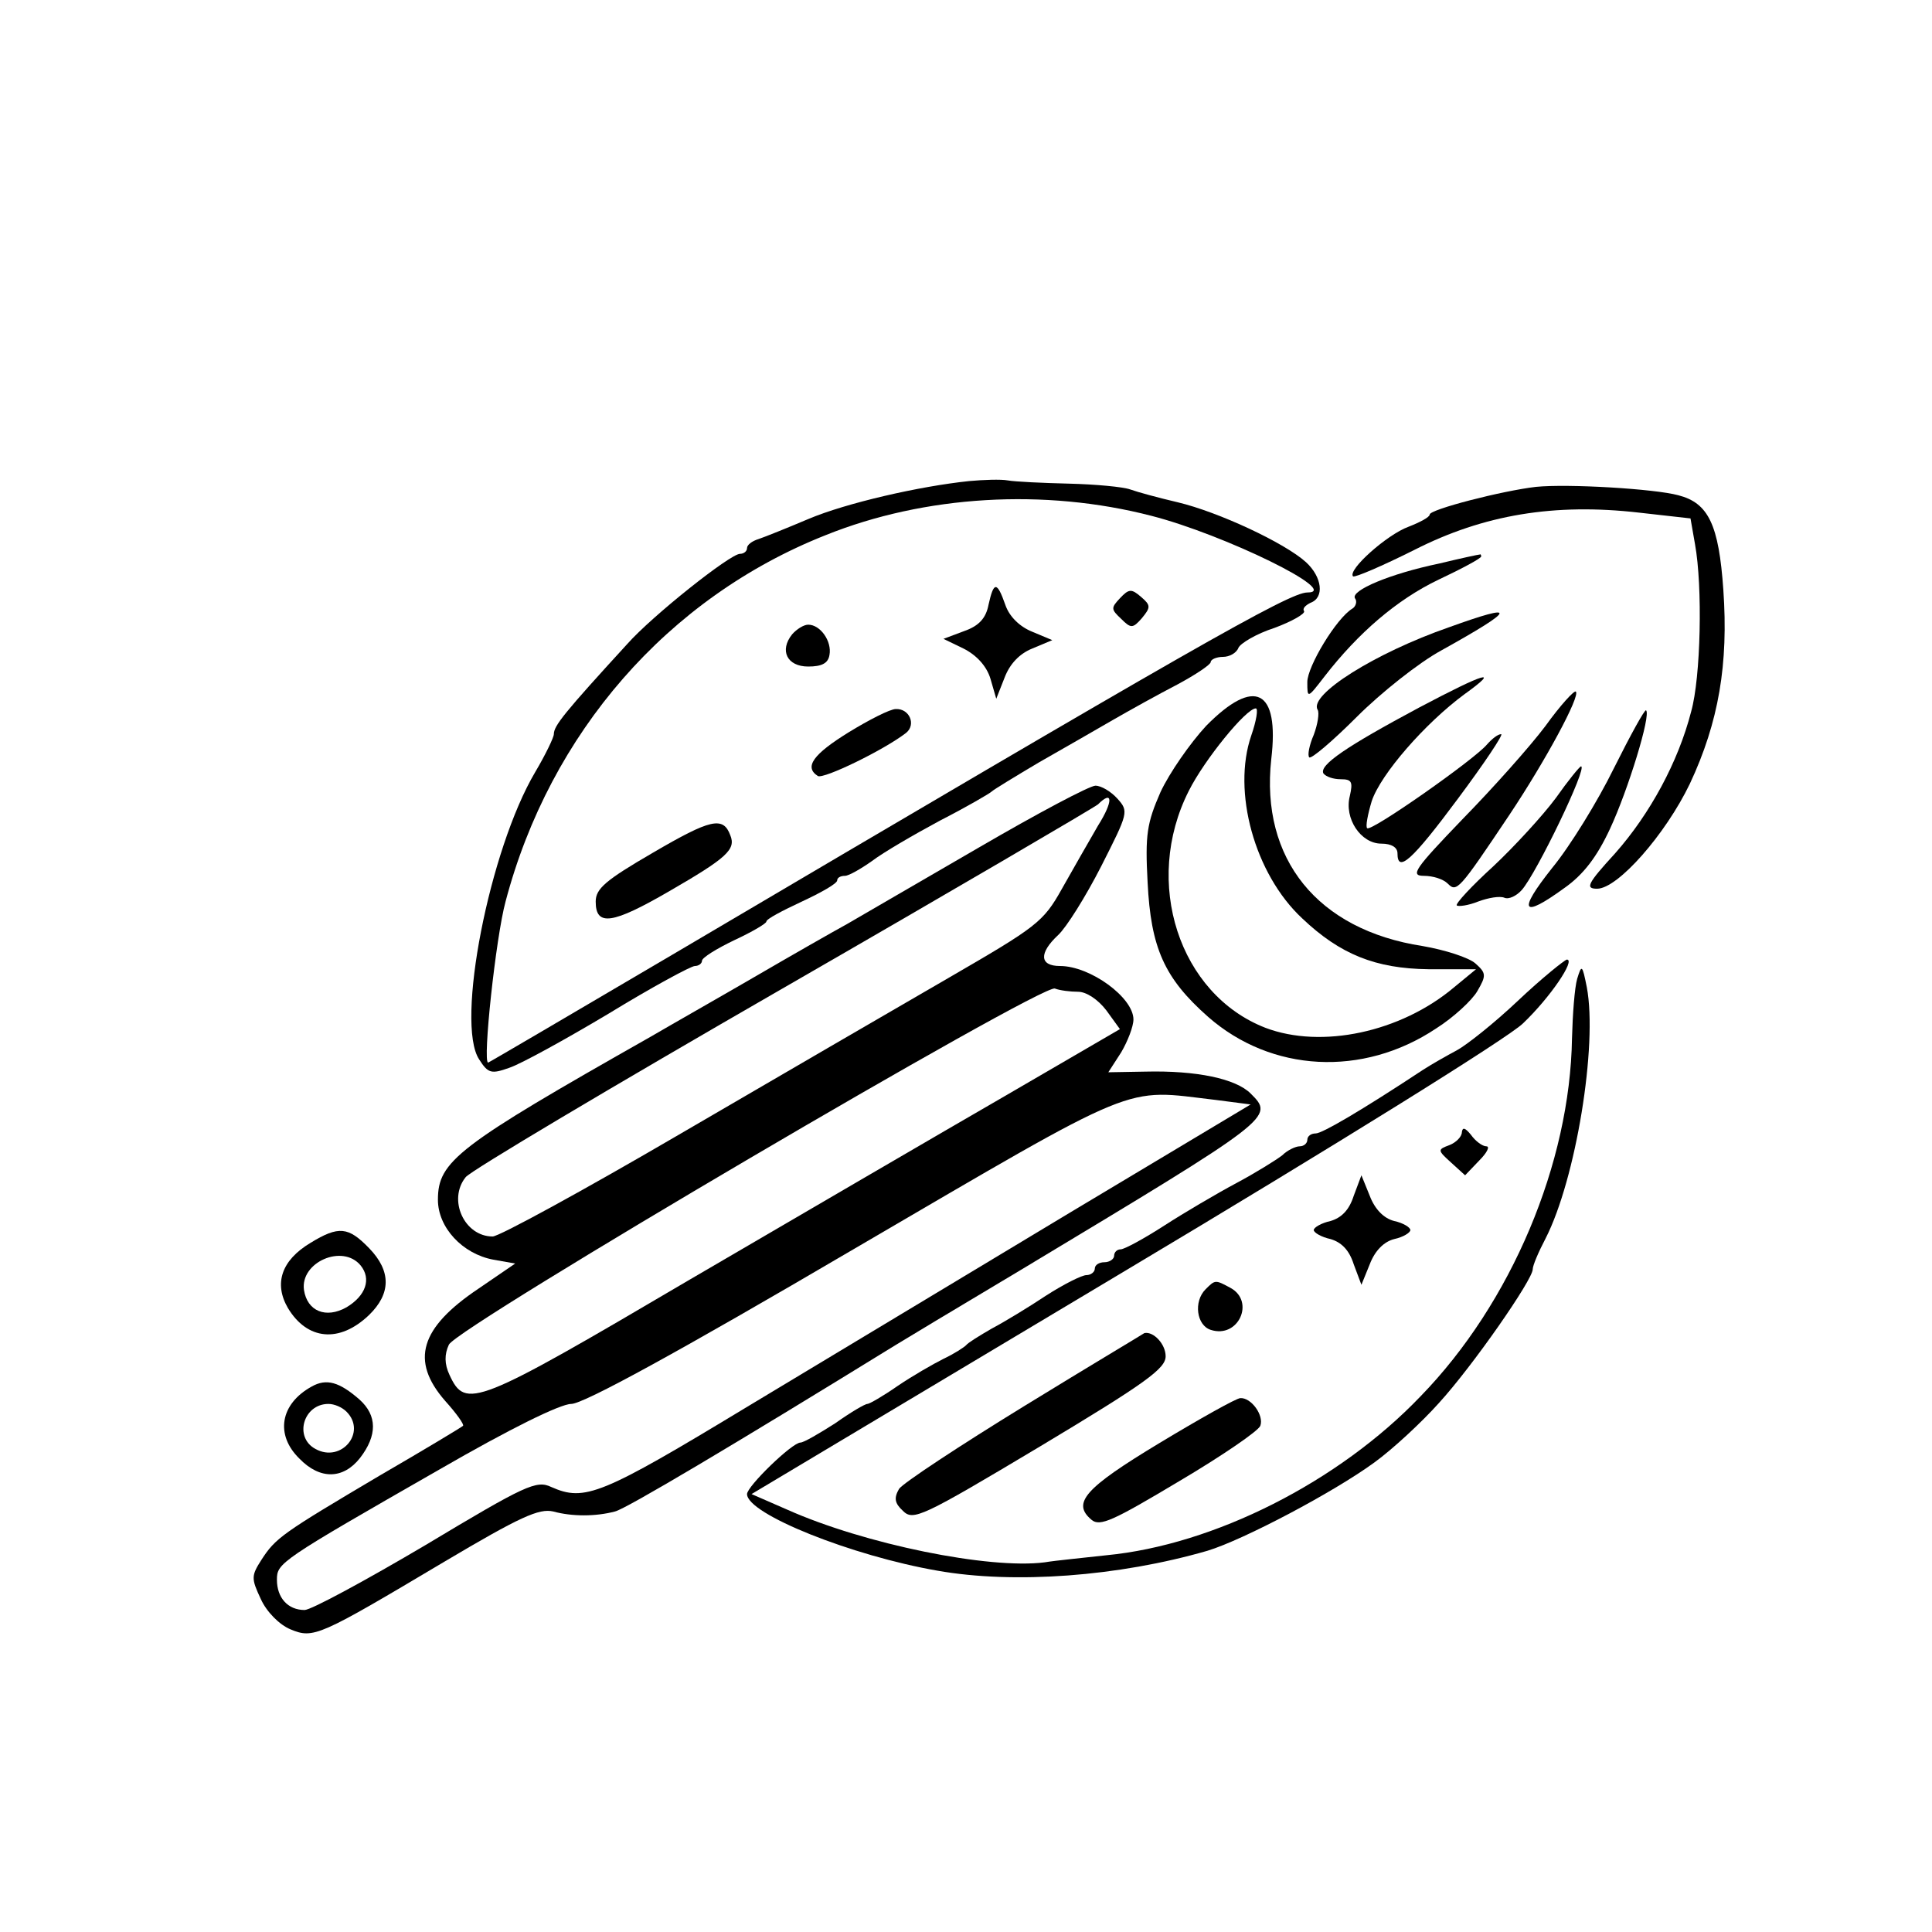 <?xml version="1.0" standalone="no"?>
<!DOCTYPE svg PUBLIC "-//W3C//DTD SVG 20010904//EN"
 "http://www.w3.org/TR/2001/REC-SVG-20010904/DTD/svg10.dtd">
<svg version="1.0" xmlns="http://www.w3.org/2000/svg"
 width="300pt" height="300pt" viewBox="0 0 300 300"
 preserveAspectRatio="xMidYMid meet">
<g transform="translate(0,300) scale(0.1,-0.1)"
fill="#000000" stroke="none">
<path d="M1505 2253 c-77 -8 -191 -34 -250 -59 -33 -14 -68 -28 -77 -31 -10
-3 -18 -9 -18 -14 0 -5 -5 -9 -11 -9 -15 0 -136 -96 -175 -140 -98 -107 -114
-127 -114 -140 0 -5 -13 -32 -29 -59 -71 -120 -124 -390 -87 -446 14 -22 19
-23 47 -13 18 6 87 44 154 84 67 41 128 74 134 74 6 0 11 4 11 8 0 5 23 19 50
32 28 13 50 26 50 29 0 4 25 17 55 31 30 14 55 28 55 33 0 4 5 7 12 7 6 0 25
11 42 23 17 13 65 41 106 63 41 21 77 42 80 45 3 3 36 23 73 45 37 21 89 51
115 66 26 15 71 40 100 55 28 15 52 31 52 35 0 4 9 8 19 8 10 0 21 6 24 14 3
7 28 22 56 31 27 10 48 22 46 26 -3 4 2 9 10 13 22 8 18 40 -7 63 -33 30 -136
78 -199 93 -30 7 -63 16 -74 20 -11 4 -54 8 -95 9 -41 1 -84 3 -95 5 -11 2
-38 1 -60 -1z m283 -54 c113 -29 297 -119 242 -119 -28 0 -180 -87 -992 -566
-153 -90 -279 -164 -280 -164 -9 0 12 195 27 250 69 262 252 472 497 569 154
62 340 73 506 30z"/>
<path d="M1535 2061 c-4 -21 -15 -33 -38 -41 l-32 -12 31 -15 c20 -10 36 -27
42 -47 l9 -31 13 33 c8 21 23 37 43 45 l31 13 -31 13 c-20 8 -36 24 -42 42
-13 37 -18 36 -26 0z"/>
<path d="M1739 2071 c-14 -15 -14 -17 2 -32 15 -15 18 -15 32 1 14 17 14 20
-1 33 -15 13 -19 13 -33 -2z"/>
<path d="M1230 2015 c-20 -25 -8 -50 25 -50 21 0 31 5 33 18 4 21 -14 47 -33
47 -7 0 -18 -7 -25 -15z"/>
<path d="M1318 1863 c-55 -34 -70 -54 -48 -68 9 -5 102 40 137 67 16 13 5 38
-16 37 -9 0 -42 -17 -73 -36z"/>
<path d="M1014 1676 c-74 -43 -89 -56 -89 -76 0 -39 26 -35 114 16 90 52 104
65 95 87 -11 30 -31 25 -120 -27z"/>
<path d="M2385 2244 c-52 -6 -165 -35 -165 -43 0 -4 -15 -12 -33 -19 -33 -12
-95 -67 -86 -77 3 -2 45 16 95 41 108 55 218 73 349 58 l80 -9 7 -40 c12 -66
9 -207 -6 -260 -20 -78 -64 -159 -118 -220 -43 -47 -47 -55 -28 -55 32 0 106
84 144 163 45 96 60 186 52 301 -7 101 -23 135 -70 147 -37 10 -171 18 -221
13z"/>
<path d="M2235 2125 c-77 -16 -138 -42 -131 -54 4 -5 1 -13 -4 -16 -25 -15
-70 -90 -70 -114 0 -26 0 -26 27 9 52 67 112 119 177 150 36 17 66 33 66 36 0
2 -1 4 -2 3 -2 0 -30 -6 -63 -14z"/>
<path d="M2250 2026 c-115 -40 -218 -105 -204 -128 3 -5 0 -23 -6 -39 -7 -16
-10 -32 -7 -35 3 -3 36 25 74 63 37 37 96 84 131 103 117 65 120 75 12 36z"/>
<path d="M2203 1901 c-112 -60 -155 -89 -148 -102 4 -5 15 -9 27 -9 17 0 19
-4 14 -26 -9 -35 17 -74 49 -74 16 0 25 -6 25 -15 0 -31 22 -12 94 85 41 55
71 100 67 100 -5 0 -14 -7 -22 -16 -19 -23 -180 -136 -186 -130 -3 2 1 22 7
42 14 42 83 121 144 166 57 41 33 34 -71 -21z"/>
<path d="M2400 1873 c-24 -32 -82 -97 -129 -145 -74 -77 -82 -88 -60 -88 14 0
30 -5 37 -12 14 -14 17 -11 96 107 56 84 110 184 103 191 -2 3 -24 -21 -47
-53z"/>
<path d="M1873 1873 c-25 -27 -57 -73 -71 -103 -21 -48 -24 -66 -20 -140 5
-102 26 -149 94 -209 98 -86 240 -94 354 -18 27 17 56 44 64 58 14 24 14 28
-3 43 -10 9 -47 21 -82 27 -163 25 -252 135 -235 290 13 109 -26 128 -101 52z
m70 -15 c-30 -87 5 -215 79 -284 59 -56 114 -78 196 -79 l74 0 -34 -28 c-83
-70 -206 -96 -293 -63 -134 52 -191 226 -119 368 24 48 89 128 104 128 4 0 1
-19 -7 -42z"/>
<path d="M2506 1807 c-25 -51 -68 -121 -96 -155 -54 -68 -47 -79 19 -31 30 21
51 49 71 92 28 60 64 177 56 184 -2 2 -24 -38 -50 -90z"/>
<path d="M2416 1761 c-20 -27 -64 -75 -97 -106 -34 -31 -59 -58 -57 -61 3 -2
18 0 33 6 16 6 34 9 41 6 7 -3 19 3 27 12 23 26 103 192 92 192 -2 0 -20 -22
-39 -49z"/>
<path d="M1520 1684 c-91 -53 -183 -106 -205 -119 -22 -12 -85 -48 -140 -80
-55 -32 -129 -74 -165 -95 -300 -170 -330 -193 -330 -253 0 -43 38 -84 86 -93
l34 -6 -57 -39 c-91 -61 -106 -112 -52 -174 18 -20 30 -37 28 -39 -2 -2 -60
-37 -129 -77 -152 -90 -162 -97 -184 -131 -16 -25 -16 -29 -1 -61 9 -20 29
-40 46 -47 36 -15 44 -11 239 105 118 70 147 83 169 78 29 -8 66 -8 96 0 17 4
185 104 435 258 8 5 96 58 195 117 394 237 394 237 357 274 -23 23 -84 36
-164 34 l-57 -1 20 31 c10 17 19 40 19 51 0 34 -67 83 -114 83 -32 0 -33 20
-3 48 13 12 43 60 67 107 42 83 43 85 25 105 -10 11 -25 20 -34 20 -9 0 -90
-43 -181 -96z m185 34 c-14 -24 -39 -68 -56 -98 -29 -52 -39 -59 -177 -139
-81 -47 -269 -156 -418 -243 -149 -87 -279 -158 -289 -158 -44 0 -70 57 -42
92 6 9 228 141 492 293 264 152 484 281 490 286 23 23 24 5 0 -33z m-31 -258
c13 0 31 -12 44 -29 l21 -29 -177 -103 c-97 -56 -318 -185 -491 -286 -333
-196 -348 -202 -373 -148 -8 17 -8 32 -1 47 12 27 921 561 941 553 8 -3 24 -5
36 -5z m214 -168 l54 -7 -279 -167 c-153 -92 -379 -228 -502 -302 -228 -138
-253 -148 -305 -125 -23 11 -40 3 -195 -90 -93 -55 -178 -101 -188 -101 -26 0
-43 19 -43 47 0 26 4 29 252 171 109 63 188 102 205 102 19 0 167 81 438 240
452 264 417 249 563 232z"/>
<path d="M2357 1446 c-37 -35 -80 -69 -95 -77 -15 -8 -38 -21 -52 -30 -97 -64
-157 -99 -167 -99 -7 0 -13 -4 -13 -10 0 -5 -5 -10 -12 -10 -6 0 -19 -6 -27
-14 -9 -7 -41 -27 -71 -43 -30 -16 -81 -46 -112 -66 -31 -20 -62 -37 -68 -37
-5 0 -10 -4 -10 -10 0 -5 -7 -10 -15 -10 -8 0 -15 -4 -15 -10 0 -5 -6 -10 -13
-10 -7 0 -35 -14 -63 -32 -27 -18 -65 -41 -84 -51 -19 -11 -37 -22 -40 -26 -3
-3 -18 -13 -35 -21 -16 -8 -49 -27 -71 -42 -23 -16 -44 -28 -47 -28 -4 0 -26
-13 -50 -30 -25 -16 -49 -30 -54 -30 -13 0 -83 -68 -83 -80 0 -31 163 -96 296
-119 119 -21 281 -9 419 31 56 17 196 91 259 137 29 21 74 63 100 92 53 58
146 192 146 208 0 6 9 27 20 48 47 92 81 300 64 390 -7 35 -8 36 -15 13 -4
-14 -7 -55 -8 -92 -3 -194 -94 -411 -235 -556 -127 -133 -321 -231 -488 -247
-35 -4 -78 -8 -96 -11 -86 -11 -279 28 -400 82 l-55 24 579 346 c325 194 597
363 619 385 42 40 82 99 68 99 -4 -1 -39 -29 -76 -64z"/>
<path d="M2270 1242 c0 -7 -9 -16 -19 -20 -19 -7 -19 -8 2 -27 l22 -20 22 23
c12 12 17 22 11 22 -6 0 -17 8 -24 18 -9 11 -13 12 -14 4z"/>
<path d="M2102 1143 c-7 -22 -19 -34 -36 -39 -14 -3 -26 -10 -26 -14 0 -4 12
-11 26 -14 17 -5 29 -17 36 -39 l12 -32 13 32 c8 21 22 35 38 39 14 3 25 10
25 14 0 4 -11 11 -25 14 -16 4 -30 18 -38 39 l-13 32 -12 -32z"/>
<path d="M482 1070 c-45 -27 -57 -63 -35 -101 30 -50 80 -55 126 -11 34 33 35
68 0 104 -32 33 -47 35 -91 8z m78 -35 c17 -21 8 -47 -22 -65 -32 -18 -61 -6
-66 27 -6 43 60 72 88 38z"/>
<path d="M1872 998 c-19 -19 -14 -56 8 -63 43 -14 69 44 31 65 -24 13 -24 13
-39 -2z"/>
<path d="M1591 817 c-101 -62 -189 -120 -195 -129 -8 -14 -7 -22 6 -34 16 -16
29 -10 213 100 165 99 195 121 195 140 0 19 -19 39 -33 36 -1 -1 -85 -51 -186
-113z"/>
<path d="M484 847 c-49 -27 -57 -75 -19 -112 32 -33 68 -32 94 1 27 35 27 66
-1 91 -31 27 -51 33 -74 20z m54 -39 c32 -32 -8 -80 -48 -58 -34 18 -19 70 20
70 9 0 21 -5 28 -12z"/>
<path d="M1800 759 c-116 -70 -136 -93 -105 -119 13 -11 34 -1 136 60 66 39
123 78 126 86 6 16 -14 44 -31 43 -6 0 -63 -32 -126 -70z"/>
</g>
</svg>
